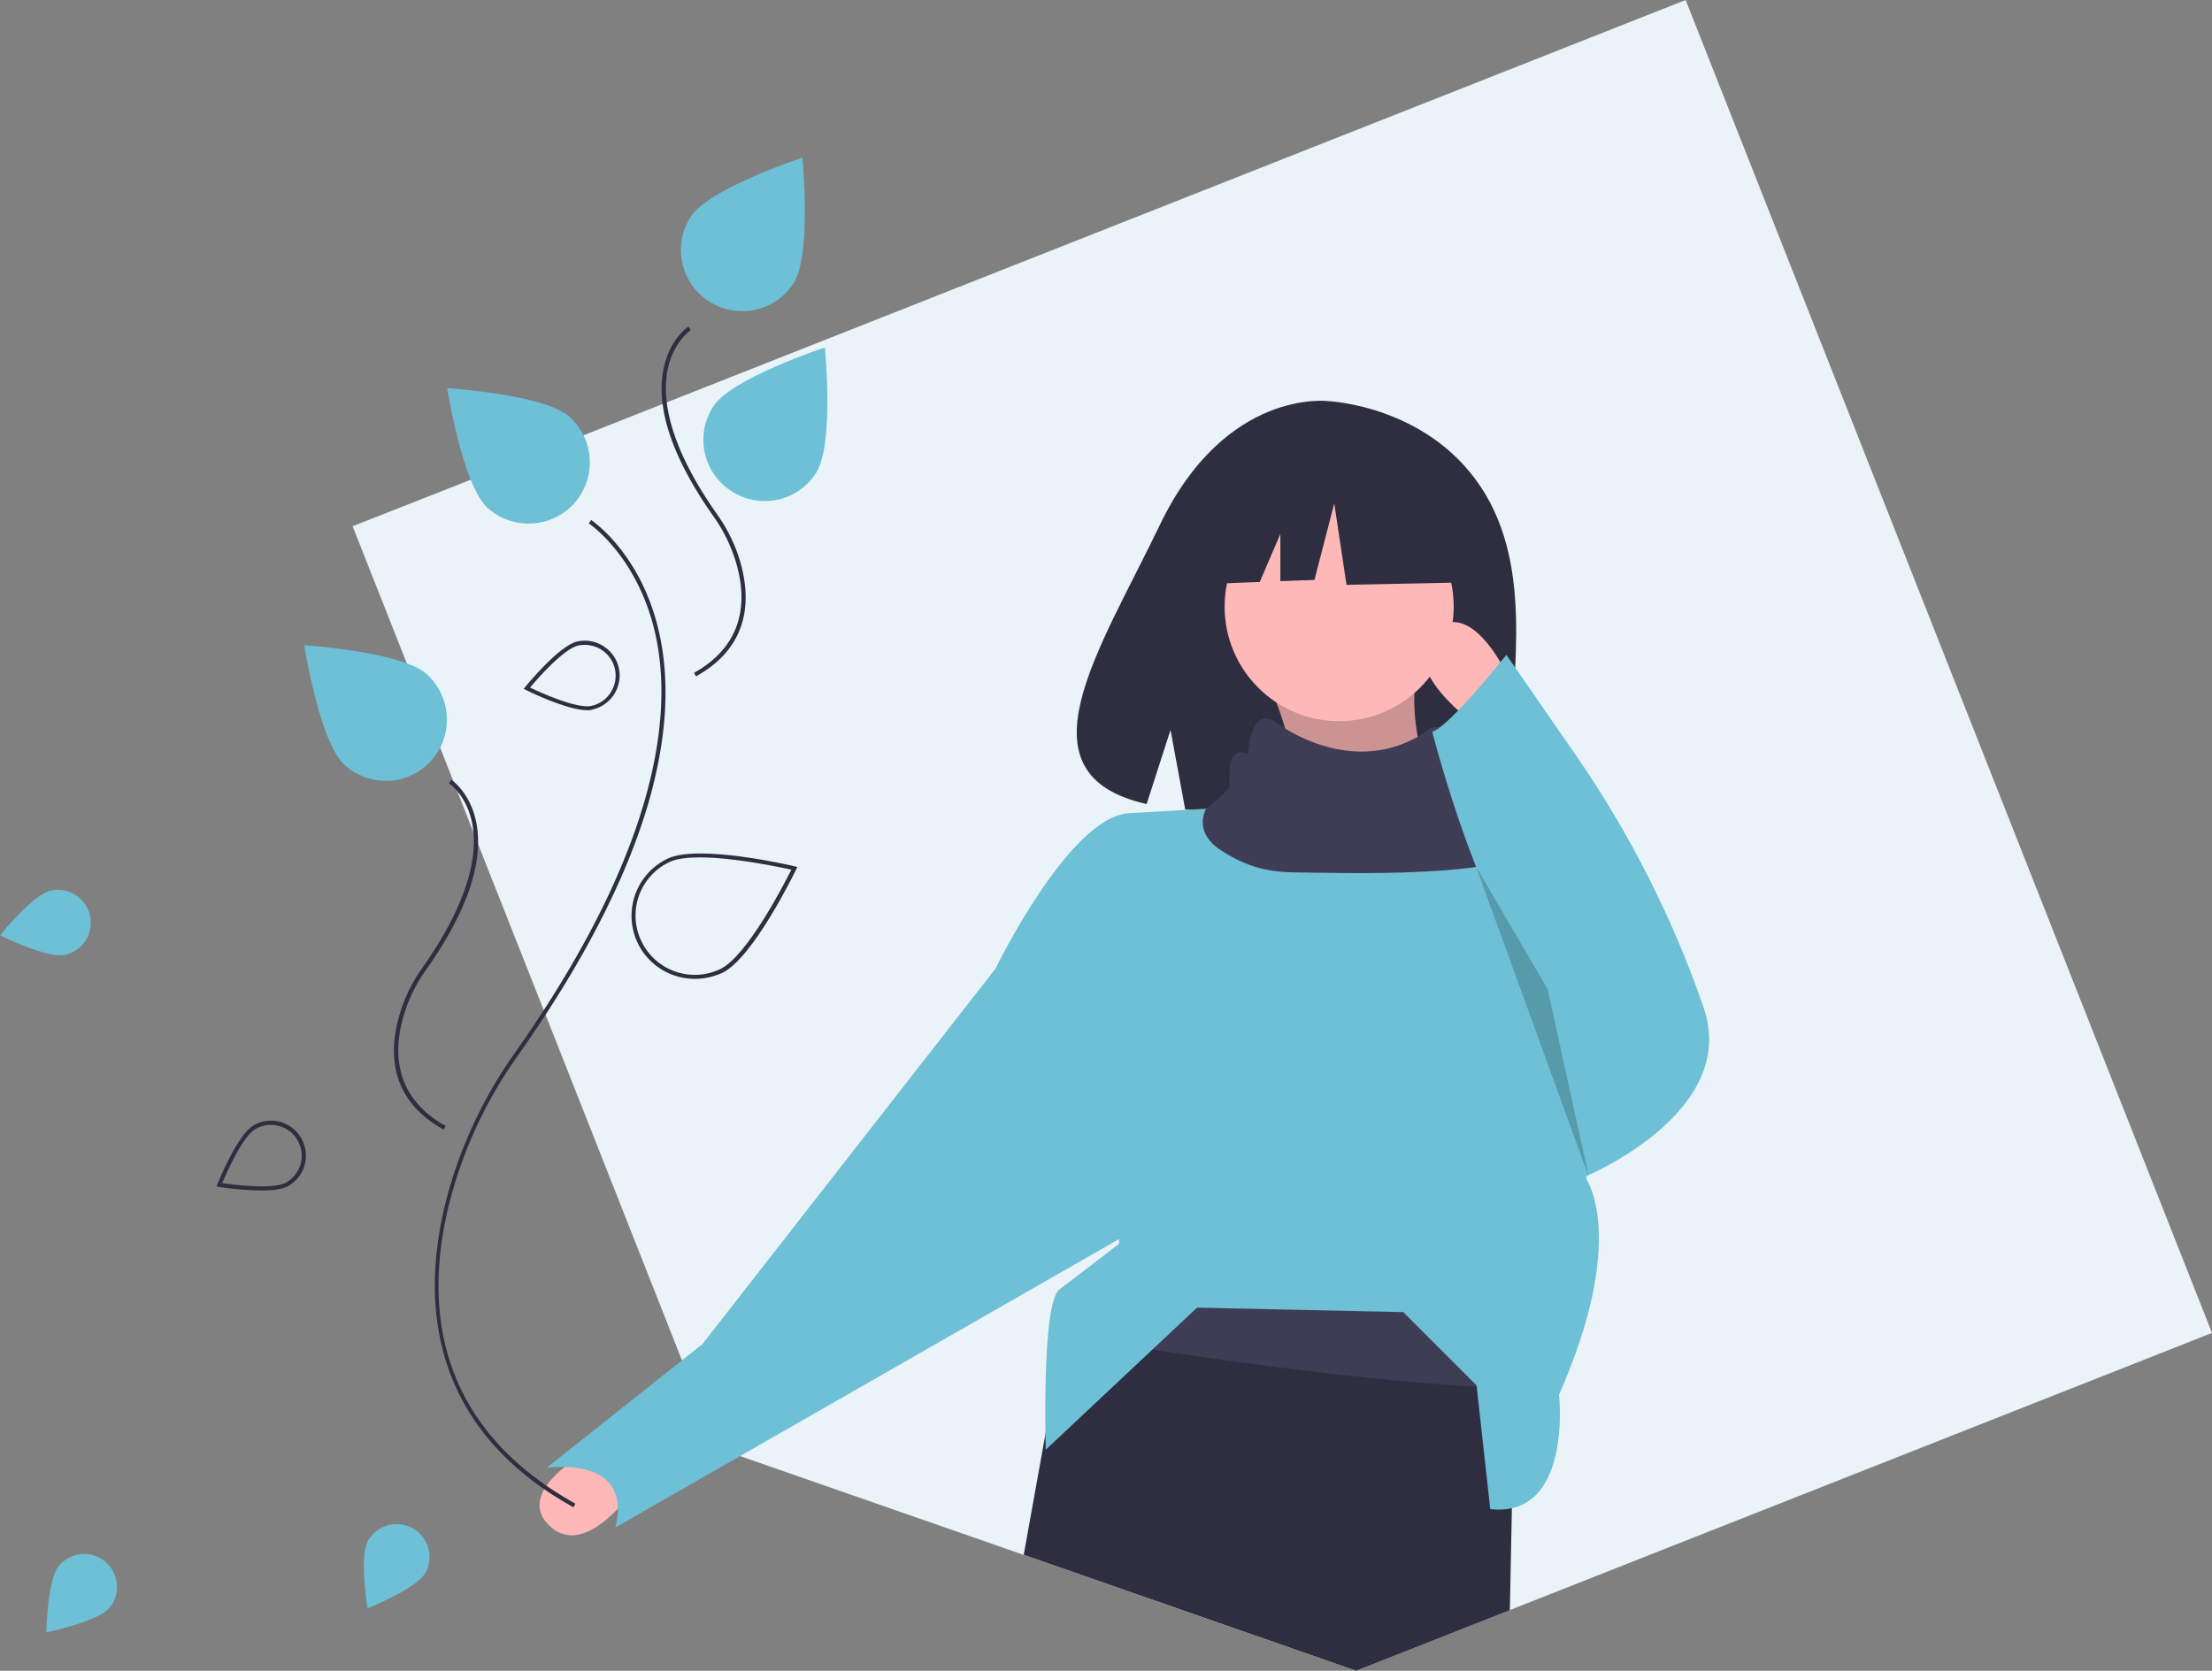 <svg version="1.1" xmlns="http://www.w3.org/2000/svg" x="0" y="0" viewBox="0 0 1083.4 818.5" xml:space="preserve"><rect x="0" y="0" width="1083.4" height="818.5" fill="#808080" stroke="none"/><style>.st1{fill:#6dc0d5}.st2{fill:#2f2e41}.st3{fill:#ffb8b8}.st4{opacity:.2;enable-background:new}.st5{fill:#3f3d56}</style><path d="M1083.4 653l-344 135.8-75.3 29.7-162.8-56.8-138.9-48.4-11.5-4-16.9-42.9-67.2-170.3-33.8-85.5-10.1-25.7-7.3-18.6-16.4-41.4-26.5-67.1 57.9-22.8 55.3-21.8 39.7-15.7L825.6 0l257.8 653z" fill="#eaf3f8"/><path class="st1" d="M24.9 436.3c8.7-1.9 17.3 3.6 19.2 12.3 1.9 8.7-3.6 17.3-12.3 19.2-8.7 1.9-31.8-9.6-31.8-9.6s16.2-20.1 24.9-21.9zM28.8 767.1c5.7-6.8 15.9-7.8 22.7-2.1 6.8 5.7 7.8 15.9 2.1 22.7-5.7 6.8-30.9 12-30.9 12s.4-25.8 6.1-32.6z"/><path class="st2" d="M727.7 242.4c-26-43.9-77.3-45.9-77.3-45.9s-50-6.4-82.2 60.4c-29.9 62.3-71.2 122.4-6.6 137l11.7-36.3 7.2 39c9.2.7 18.4.8 27.6.5 69.2-2.2 135 .7 132.9-24.2-2.9-33 11.6-88.3-13.3-130.5z"/><path class="st3" d="M621.1 334.2c8.9 19.8 14.6 43.4 18 69.6l71.8-4.5c-16.5-23.4-22-50.2-15.7-80.8l-74.1 15.7z"/><path class="st4" d="M621.1 334.2c8.9 19.8 14.6 43.4 18 69.6l71.8-4.5c-16.5-23.4-22-50.2-15.7-80.8l-74.1 15.7z"/><path class="st3" d="M287.9 711s-37.2 19.9-18.3 36.9 43.8-22.5 43.8-22.5L287.9 711z"/><path class="st2" d="M742.3 652.9l-.6 27.2-1.2 58.8-1 49.9-75.3 29.7-162.8-56.8 10.7-59.5 8.7-48 3.9-21.5 195.2-26.9 22.4 47.1z"/><path class="st5" d="M742.3 652.9l-.6 27.2c-69.1-1.8-176.2-18.4-221-25.9l3.9-21.5 195.2-26.9 22.5 47.1z"/><circle class="st3" cx="655.9" cy="297.2" r="56.1"/><path class="st1" d="M763.6 683.2s6.7 60.6-33.7 56.1l-6.7-60.6-35.9-35.9-101-2.2-74.1 69.6s-2.2-71.8 6.7-78.5 29.2-22.4 29.2-22.4v-11.2l-60.6-123.4s35.9-74.1 65.1-76.3l38.2-2.2s13.5-6.7 13.5-9-2.2-20.2 9-15.7c0 0 1-23 12.8-16 0 0 37.2 29.2 75 1.3 0 0 17.6-3.2 15.4 5.7s0 15.7 4.5 15.7 24.7 6.7 24.7 11.2c0 1 1.5 10.3 3.7 24.2 8.3 51 27.7 164.3 27.7 164.3s20.2 29-13.5 105.3z"/><path class="st1" d="M503.3 463.3l-15.7 11.2-143.6 184-76.3 60.6s42.6-6.7 33.7 29.2L564 597.9l-60.7-134.6z"/><path class="st5" d="M749.4 413.5c-3 17.6-100.2 13.9-113.7 13.9s-24.7-2.2-38.2-11.2-6.7-20.2-6.7-20.2 11.5-8.7 11.5-11-2.2-20.2 9-15.7c0 0 1-23 12.8-16 0 0 39.2 31.2 77 3.3 0 0 17.6-3.2 15.4 5.7s0 15.7 4.5 15.7 24.7 6.7 24.7 11.2c0 1 1.4 10.3 3.7 24.3z"/><path class="st3" d="M737.8 329.8s-18-38.2-35.9-20.2 20.2 44.9 20.2 44.9l15.7-24.7z"/><path class="st1" d="M737.8 320.8s-27.7 35-36.3 37.7c0 0 25.1 99.2 56.5 126.1l18 92s76.3-31.4 58.4-83c-.2-.5-.4-1-.5-1.5-15-43-35.7-83.8-61.5-121.3l-34.6-50z"/><path class="st4" d="M723 424.7l55.2 151.9-20.2-92-35-59.9z"/><path class="st2" d="M716.2 238.2l-50.7-26.6-70.1 10.9-14.5 64 36.1-1.4 10.1-23.5v23.1l16.7-.6 9.7-37.5 6 39.9 59.2-1.2-2.5-47.1z"/><path class="st2" d="M339.2 779.2c-34.9-19.4-56.6-46-64.5-78.9-5.9-24.4-4.2-51.9 5-81.7 6.9-22 17.1-42.7 30.4-61.5 70.6-100 77-165.1 69.9-202.2-7.8-40.6-33-57.5-33.3-57.7l1.1-1.7c.3.2 26.2 17.4 34.1 58.9 4.6 23.9 2.4 51.1-6.4 81-11 37.1-32.5 78.5-63.8 122.8a217.94 217.94 0 00-30.2 60.9c-15.2 48.9-17.3 116 58.6 158.3l-.9 1.8zM275.5 594.1c-27.5-15.3-26.7-39.6-21.2-57.3 2.4-7.8 6.1-15.2 10.8-21.8 24.7-35 27-57.8 24.5-70.7-2.7-14-11.3-19.8-11.4-19.8l1.1-1.7c.4.2 9.4 6.3 12.3 21.1 3.7 19.3-4.6 43.7-24.8 72.2-4.6 6.5-8.2 13.7-10.5 21.3-5.3 17-6 40.3 20.3 55l-1.1 1.7zM399.2 372.1l-1-1.7c26.3-14.7 25.6-38 20.3-55-2.4-7.6-5.9-14.8-10.5-21.3-20.2-28.6-28.5-52.9-24.8-72.2 2.9-14.9 11.9-20.9 12.3-21.1l1.1 1.7c-.1.1-8.8 5.9-11.4 19.9-2.5 12.9-.2 35.6 24.5 70.6 4.7 6.7 8.4 14 10.8 21.8 5.4 17.7 6.2 42-21.3 57.3z" transform="translate(-58.29 -40.765)"/><path class="st1" d="M457.9 272.6c-9 13.9-27.6 17.8-41.5 8.7-13.9-9-17.8-27.6-8.7-41.5 9.1-13.9 54.6-28.8 54.6-28.8s4.7 47.7-4.4 61.6zM446.9 179.6c-9 13.9-27.6 17.8-41.5 8.7-13.9-9-17.8-27.6-8.7-41.5 9.1-13.9 54.6-28.8 54.6-28.8s4.7 47.7-4.4 61.6z" transform="translate(-58.29 -40.765)"/><path class="st2" d="M398.6 520.3c-17.1 0-31-13.8-31-30.9 0-12 6.9-22.9 17.7-28 15.1-7.2 60.4 3.3 62.3 3.8l1.2.3-.5 1.1c-.9 1.8-21.2 43.6-36.3 50.8-4.3 1.9-8.8 2.9-13.4 2.9zm2.5-59.5c-6.1 0-11.5.6-15 2.3-14.5 6.9-20.6 24.2-13.7 38.7 6.9 14.5 24.2 20.6 38.7 13.7 13.1-6.3 31.4-41.9 34.8-48.7-5.6-1.2-28-6-44.8-6z" transform="translate(-58.29 -40.765)"/><path class="st1" d="M337.4 245.1c12.2 11.2 13.1 30.1 2 42.4-11.2 12.2-30.1 13.1-42.4 2-12.2-11.2-19.7-58.6-19.7-58.6s47.9 3 60.1 14.2zM267.4 371.1c12.2 11.2 13.1 30.1 2 42.4s-30.1 13.1-42.4 2c-12.2-11.2-19.7-58.6-19.7-58.6s47.9 3 60.1 14.2z" transform="translate(-58.29 -40.765)"/><path class="st2" d="M345.9 388.7c-10 0-29.2-9.5-30-9.9l-1.1-.6.8-1c.7-.8 16.6-20.3 25.5-22.2 9.2-2 18.3 3.9 20.3 13.1s-3.9 18.3-13.1 20.3c-.8.3-1.6.3-2.4.3zm-28-11.1c4.7 2.3 22.8 10.5 30 9 8.2-1.8 13.3-9.8 11.6-18-1.8-8.2-9.8-13.3-18-11.6-7.2 1.6-20.3 16.6-23.6 20.6z" transform="translate(-58.29 -40.765)"/><path class="st1" d="M238.5 795.6c4.4-7.7 14.2-10.5 22-6.1 7.7 4.4 10.5 14.2 6.1 21.9-4.4 7.7-28.3 17.3-28.3 17.3s-4.2-25.4.2-33.1z" transform="translate(-58.29 -40.765)"/><path class="st2" d="M186.1 624c-6.9-.1-13.8-.7-20.6-1.8l-1.2-.2.5-1.2c.4-1 9.8-24.3 17.8-28.8 8.2-4.7 18.7-1.8 23.3 6.5s1.8 18.7-6.5 23.3c-2.9 1.7-7.9 2.2-13.3 2.2zm-19-3.6c5.2.7 24.9 3.3 31.3-.3 7.3-4.1 9.8-13.3 5.7-20.6s-13.3-9.8-20.6-5.7c-6.4 3.6-14.4 21.8-16.4 26.6z" transform="translate(-58.29 -40.765)"/></svg>
